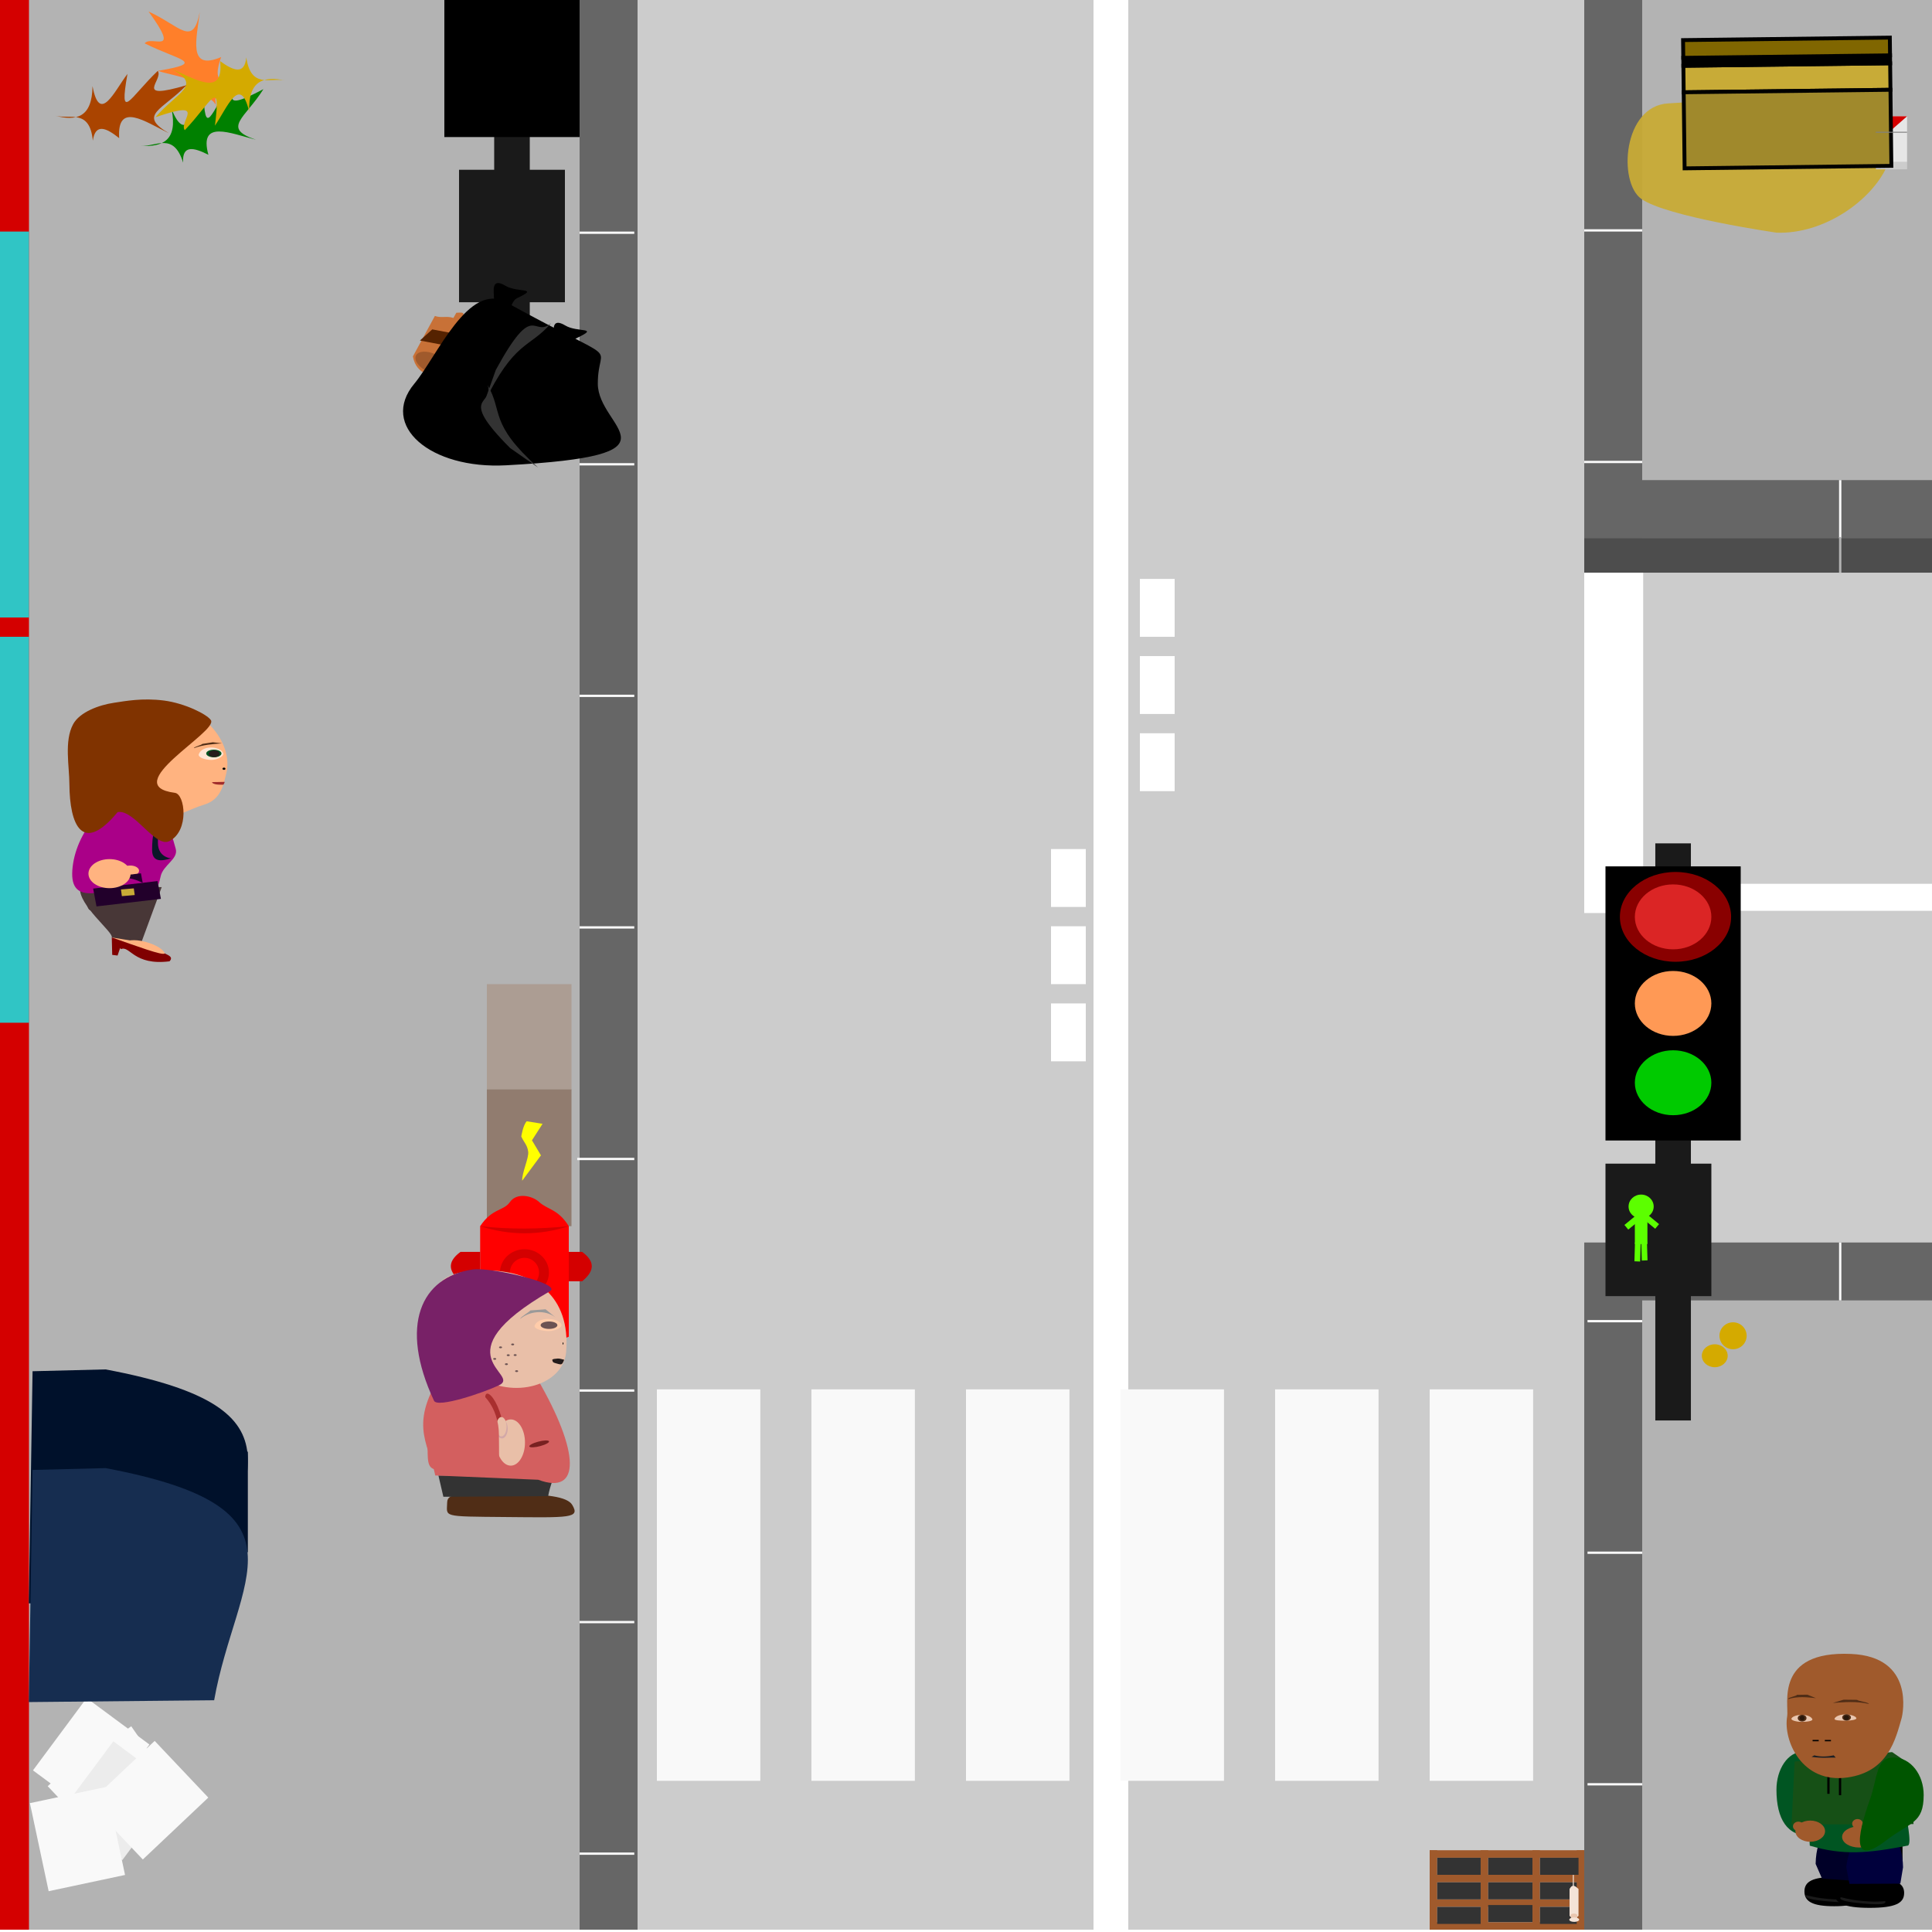 <?xml version="1.0" encoding="UTF-8" standalone="no"?>
<!-- Created with Inkscape (http://www.inkscape.org/) -->

<svg
   width="500"
   height="500"
   viewBox="0 0 132.292 132.292"
   version="1.1"
   id="svg5"
   inkscape:version="1.2 (dc2aedaf03, 2022-05-15)"
   sodipodi:docname="level6_ouest.svg"
   inkscape:export-filename="..\Level\level_6O_feu.png"
   inkscape:export-xdpi="96"
   inkscape:export-ydpi="96"
   xmlns:inkscape="http://www.inkscape.org/namespaces/inkscape"
   xmlns:sodipodi="http://sodipodi.sourceforge.net/DTD/sodipodi-0.dtd"
   xmlns:xlink="http://www.w3.org/1999/xlink"
   xmlns="http://www.w3.org/2000/svg"
   xmlns:svg="http://www.w3.org/2000/svg">
  <sodipodi:namedview
     id="namedview7"
     pagecolor="#ffffff"
     bordercolor="#666666"
     borderopacity="1.0"
     inkscape:showpageshadow="2"
     inkscape:pageopacity="0.0"
     inkscape:pagecheckerboard="0"
     inkscape:deskcolor="#d1d1d1"
     inkscape:document-units="mm"
     showgrid="false"
     inkscape:zoom="1.4142136"
     inkscape:cx="290.26733"
     inkscape:cy="209.65716"
     inkscape:window-width="1920"
     inkscape:window-height="1001"
     inkscape:window-x="-9"
     inkscape:window-y="-9"
     inkscape:window-maximized="1"
     inkscape:current-layer="layer1" />
  <defs
     id="defs2">
    <linearGradient
       inkscape:collect="always"
       id="linearGradient5687">
      <stop
         style="stop-color:#bf0000;stop-opacity:1;"
         offset="0"
         id="stop5683" />
      <stop
         style="stop-color:#ff0000;stop-opacity:0.225;"
         offset="1"
         id="stop5685" />
    </linearGradient>
    <linearGradient
       inkscape:collect="always"
       xlink:href="#linearGradient5687"
       id="linearGradient5689-4"
       x1="158.485"
       y1="89.628"
       x2="158.485"
       y2="89.628"
       gradientUnits="userSpaceOnUse" />
    <linearGradient
       inkscape:collect="always"
       xlink:href="#linearGradient30465"
       id="linearGradient5487"
       gradientUnits="userSpaceOnUse"
       gradientTransform="matrix(1,0.012,-0.012,1,-1.9928698e-5,4.3876347e-7)"
       x1="192.722"
       y1="-11.767"
       x2="207.169"
       y2="-11.767" />
    <linearGradient
       id="linearGradient30465"
       inkscape:swatch="solid">
      <stop
         style="stop-color:#000000;stop-opacity:1;"
         offset="0"
         id="stop30463" />
    </linearGradient>
    <linearGradient
       inkscape:collect="always"
       xlink:href="#linearGradient30465"
       id="linearGradient5489"
       gradientUnits="userSpaceOnUse"
       gradientTransform="matrix(1,0.012,-0.012,1,-1.9928698e-5,4.3876347e-7)"
       x1="192.722"
       y1="-13.605"
       x2="207.169"
       y2="-13.605" />
    <linearGradient
       inkscape:collect="always"
       xlink:href="#linearGradient30465"
       id="linearGradient5491"
       gradientUnits="userSpaceOnUse"
       gradientTransform="matrix(1,0.012,-0.012,1,-3.0028371e-5,-8.2510007e-7)"
       x1="192.722"
       y1="-13.605"
       x2="207.169"
       y2="-13.605" />
    <linearGradient
       inkscape:collect="always"
       xlink:href="#linearGradient30465"
       id="linearGradient5493"
       gradientUnits="userSpaceOnUse"
       gradientTransform="matrix(1,0.012,-0.012,1,-1.9928698e-5,4.3876347e-7)"
       x1="192.722"
       y1="-8.209"
       x2="207.169"
       y2="-8.209" />
    <linearGradient
       inkscape:collect="always"
       xlink:href="#linearGradient5194"
       id="linearGradient27326"
       gradientUnits="userSpaceOnUse"
       gradientTransform="matrix(0.169,0.103,-0.049,1.022,122.147,39.11)"
       x1="51.573"
       y1="126.188"
       x2="51.573"
       y2="126.188" />
    <linearGradient
       inkscape:collect="always"
       id="linearGradient5194">
      <stop
         style="stop-color:#800000;stop-opacity:1;"
         offset="0"
         id="stop5190" />
      <stop
         style="stop-color:#800000;stop-opacity:0;"
         offset="1"
         id="stop5192" />
    </linearGradient>
  </defs>
  <g
     inkscape:label="Calque 1"
     inkscape:groupmode="layer"
     id="layer1">
    <rect
       style="fill:#cccccc;stroke-width:0.265"
       id="rect3647"
       width="132.292"
       height="132.133"
       x="0"
       y="-0"
       inkscape:export-filename="..\Gus veut boire un coup\Level\level_6O.png"
       inkscape:export-xdpi="95.999992"
       inkscape:export-ydpi="95.999992" />
    <rect
       style="fill:#a05a2c;fill-opacity:1;stroke-width:0.265"
       id="rect14482"
       width="10.808"
       height="0.514"
       x="97.896"
       y="126.694" />
    <rect
       style="fill:#a05a2c;fill-opacity:1;stroke-width:0.265"
       id="rect14482-6"
       width="10.808"
       height="0.514"
       x="97.896"
       y="128.376" />
    <rect
       style="fill:#a05a2c;fill-opacity:1;stroke-width:0.265"
       id="rect14482-6-2"
       width="10.808"
       height="0.514"
       x="97.896"
       y="130.057" />
    <rect
       style="fill:#a05a2c;fill-opacity:1;stroke-width:0.265"
       id="rect14482-6-3"
       width="10.808"
       height="0.514"
       x="97.896"
       y="131.619" />
    <rect
       style="fill:#a05a2c;fill-opacity:1;stroke-width:0.265"
       id="rect14482-0"
       width="5.439"
       height="0.514"
       x="126.694"
       y="-98.41"
       transform="rotate(90)" />
    <rect
       style="fill:#a05a2c;fill-opacity:1;stroke-width:0.265"
       id="rect14482-0-6"
       width="5.439"
       height="0.514"
       x="126.694"
       y="-101.902"
       transform="rotate(90)" />
    <rect
       style="fill:#a05a2c;fill-opacity:1;stroke-width:0.265"
       id="rect14482-0-1"
       width="5.439"
       height="0.514"
       x="126.694"
       y="-105.448"
       transform="rotate(90)" />
    <rect
       style="fill:#333333;fill-opacity:1;stroke-width:0.265"
       id="rect14724-3-1-3-59-6"
       width="2.64"
       height="1.168"
       x="105.448"
       y="128.89" />
    <rect
       style="fill:#333333;fill-opacity:1;stroke-width:0.265"
       id="rect14724-3-1-3-59-3"
       width="2.64"
       height="1.168"
       x="105.448"
       y="130.571" />
    <rect
       style="fill:#a05a2c;fill-opacity:1;stroke-width:0.265"
       id="rect14482-0-2"
       width="5.439"
       height="0.514"
       x="126.694"
       y="-108.479"
       transform="rotate(90)" />
    <path
       id="rect2992"
       style="fill:#f4e3d7;stroke-width:0.265"
       d="m 107.474,129.346 c 0.204,-0.386 0.409,-0.182 0.613,0 v 1.841 c -0.265,0.254 -0.45,0.171 -0.613,0 z"
       sodipodi:nodetypes="ccccc" />
    <ellipse
       style="fill:#e9c6af;stroke-width:0.265"
       id="path3267"
       cx="107.776"
       cy="131.156"
       rx="0.225"
       ry="0.126" />
    <rect
       style="fill:#f4e3d7;stroke-width:0.265"
       id="rect3313"
       width="0.067"
       height="0.872"
       x="107.699"
       y="128.382" />
    <rect
       style="fill:#e9c6af;stroke-width:0.265"
       id="rect3463"
       width="0.431"
       height="0.336"
       x="107.57"
       y="131.107" />
    <ellipse
       style="fill:#f4e3d7;stroke-width:0.265"
       id="path3359"
       cx="107.793"
       cy="131.448"
       rx="0.338"
       ry="0.152" />
    <rect
       style="fill:#666666;stroke-width:0.265"
       id="rect3647-5"
       width="43.656"
       height="132.133"
       x="0"
       y="-0" />
    <rect
       style="fill:#b3b3b3;stroke-width:0.265"
       id="rect3647-5-3"
       width="39.687"
       height="132.133"
       x="0"
       y="-0" />
    <path
       id="rect1628"
       style="fill:#c87137;stroke-width:0.265"
       d="m 29.779,21.634 c 0.768,0.284 1.303,-0.479 2.405,1.304 l -1.506,2.771 c -0.924,0.173 -2.175,0.015 -2.405,-1.304 z"
       sodipodi:nodetypes="ccccc" />
    <rect
       style="fill:#f9f9f9;stroke-width:0.265"
       id="rect3903"
       width="3.744"
       height="0.159"
       x="39.687"
       y="15.856" />
    <rect
       style="fill:#f9f9f9;stroke-width:0.265"
       id="rect3903-3"
       width="3.744"
       height="0.159"
       x="39.687"
       y="31.712" />
    <rect
       style="fill:#f9f9f9;stroke-width:0.265"
       id="rect3903-3-9"
       width="3.744"
       height="0.159"
       x="39.687"
       y="47.568" />
    <rect
       style="fill:#f9f9f9;stroke-width:0.265"
       id="rect3903-3-9-0"
       width="3.744"
       height="0.159"
       x="39.687"
       y="63.424" />
    <rect
       style="fill:#f9f9f9;stroke-width:0.265"
       id="rect3903-3-9-0-5"
       width="3.905"
       height="0.159"
       x="39.526"
       y="79.28" />
    <rect
       style="fill:#f9f9f9;stroke-width:0.265"
       id="rect3903-3-9-0-5-4"
       width="3.744"
       height="0.159"
       x="39.687"
       y="95.136" />
    <rect
       style="fill:#f9f9f9;stroke-width:0.265"
       id="rect3903-3-9-0-5-4-1"
       width="3.744"
       height="0.159"
       x="39.687"
       y="110.992" />
    <rect
       style="fill:#f9f9f9;stroke-width:0.265"
       id="rect3903-3-9-0-5-4-1-5"
       width="3.744"
       height="0.159"
       x="39.687"
       y="126.848" />
    <rect
       style="fill:#666666;stroke-width:0.265"
       id="rect3647-5-1"
       width="3.969"
       height="46.874"
       x="-112.448"
       y="-132.133"
       transform="scale(-1)" />
    <rect
       style="fill:#b3b3b3;stroke-width:0.265"
       id="rect3647-5-3-9"
       width="19.844"
       height="46.874"
       x="-132.292"
       y="-132.133"
       transform="scale(-1)" />
    <rect
       style="fill:#f9f9f9;stroke-width:0.265"
       id="rect3903-3-9-0-5-4-5"
       width="3.744"
       height="0.159"
       x="-112.448"
       y="-122.257"
       transform="scale(-1)" />
    <rect
       style="fill:#f9f9f9;stroke-width:0.265"
       id="rect3903-3-9-0-5-4-1-6"
       width="3.744"
       height="0.159"
       x="-112.448"
       y="-106.401"
       transform="scale(-1)" />
    <rect
       style="fill:#f9f9f9;stroke-width:0.265"
       id="rect3903-3-9-0-5-4-1-5-6"
       width="3.744"
       height="0.159"
       x="-112.448"
       y="-90.545"
       transform="scale(-1)" />
    <rect
       style="fill:#666666;stroke-width:0.265"
       id="rect3647-5-5"
       width="3.969"
       height="36.839"
       x="-112.448"
       y="-0"
       transform="scale(-1,1)" />
    <rect
       style="fill:#b3b3b3;stroke-width:0.265"
       id="rect3647-5-3-1"
       width="19.844"
       height="36.839"
       x="-132.292"
       y="-0"
       transform="scale(-1,1)" />
    <path
       id="path29319-9"
       style="fill:#c8ab37;fill-opacity:0.954;stroke-width:0.265"
       d="m 112.383,13.614 c -1.597,-1.144 -1.253,-6.359 1.846,-6.534 5.576,-0.315 6.886,-0.66 9.188,-0.629 11.339,0.152 4.751,9.715 -1.766,9.481 0,0 -7.551,-1.087 -9.269,-2.318 z"
       sodipodi:nodetypes="sssss" />
    <rect
       style="fill:#c8ab37;fill-opacity:1;stroke:url(#linearGradient5487);stroke-width:0.265"
       id="rect30213-2"
       width="14.158"
       height="1.814"
       x="115.197"
       y="5.887"
       transform="matrix(1,-0.012,0.012,1,0,0)" />
    <rect
       style="fill:#000000;fill-opacity:1;stroke:url(#linearGradient5489);stroke-width:0.265"
       id="rect30213-9-6"
       width="14.158"
       height="0.544"
       x="115.197"
       y="5.342"
       transform="matrix(1,-0.012,0.012,1,0,0)" />
    <rect
       style="fill:#806600;fill-opacity:1;stroke:url(#linearGradient5491);stroke-width:0.265"
       id="rect30213-9-3-7"
       width="14.158"
       height="1.214"
       x="115.197"
       y="4.128"
       transform="matrix(1,-0.012,0.012,1,0,0)" />
    <rect
       style="fill:#e6e6e6;stroke-width:0.265"
       id="rect4401"
       width="2.139"
       height="3.134"
       x="128.446"
       y="7.963" />
    <rect
       style="fill:#cccccc;stroke-width:0.265"
       id="rect4401-5"
       width="2.139"
       height="0.496"
       x="128.446"
       y="11.096" />
    <path
       id="rect4756"
       style="fill:#d40000;stroke-width:0.265"
       d="m 128.446,7.963 h 2.139 l -1.312,1.149 -0.827,1.985 z"
       sodipodi:nodetypes="ccccc" />
    <rect
       style="fill:#a0892c;fill-opacity:1;stroke:url(#linearGradient5493);stroke-width:0.265"
       id="rect30213-1-8"
       width="14.158"
       height="5.209"
       x="115.197"
       y="7.701"
       transform="matrix(1,-0.012,0.012,1,0,0)" />
    <rect
       style="fill:#666666;stroke-width:0.265"
       id="rect3647-5-5-1"
       width="3.964"
       height="23.812"
       x="-36.839"
       y="-132.292"
       transform="matrix(0,-1,-1,0,0,0)" />
    <rect
       style="fill:#4d4d4d;stroke-width:0.265"
       id="rect3647-5-5-1-6"
       width="2.375"
       height="23.812"
       x="-39.213"
       y="-132.292"
       transform="matrix(0,-1,-1,0,0,0)" />
    <rect
       style="fill:#f9f9f9;stroke-width:0.265"
       id="rect3903-3-9-0-5-4-6"
       width="3.969"
       height="0.159"
       x="-112.751"
       y="-0.159"
       transform="scale(-1,1)" />
    <rect
       style="fill:#f9f9f9;stroke-width:0.265"
       id="rect3903-3-9-0-5-4-1-4"
       width="3.969"
       height="0.159"
       x="-112.448"
       y="15.697"
       transform="scale(-1,1)" />
    <rect
       style="fill:#f9f9f9;stroke-width:0.265"
       id="rect3903-3-9-0-5-4-1-4-0"
       width="3.964"
       height="0.159"
       x="-36.839"
       y="-126.086"
       transform="matrix(0,-1,-1,0,0,0)" />
    <rect
       style="fill:#b3b3b3;stroke-width:0.265"
       id="rect3903-3-9-0-5-4-1-4-0-4"
       width="2.438"
       height="0.159"
       x="-39.213"
       y="-126.086"
       transform="matrix(0,-1,-1,0,0,0)" />
    <rect
       style="fill:#f9f9f9;stroke-width:0.265"
       id="rect3903-3-9-0-5-4-1-5-5"
       width="3.969"
       height="0.159"
       x="-112.448"
       y="31.553"
       transform="scale(-1,1)" />
    <rect
       style="fill:#666666;stroke-width:0.265"
       id="rect3647-5-5-1-5"
       width="3.964"
       height="23.812"
       x="-89.043"
       y="-132.292"
       transform="matrix(0,-1,-1,0,0,0)" />
    <rect
       style="fill:#f9f9f9;stroke-width:0.265"
       id="rect3903-3-9-0-5-4-1-4-0-1"
       width="3.964"
       height="0.159"
       x="-89.043"
       y="-126.086"
       transform="matrix(0,-1,-1,0,0,0)" />
    <rect
       style="fill:#ffffff;stroke-width:0.265"
       id="rect4445"
       width="2.381"
       height="132.133"
       x="74.877"
       y="-0" />
    <rect
       style="fill:#ffffff;stroke-width:0.265"
       id="rect4499"
       width="23.812"
       height="1.85"
       x="108.479"
       y="60.517" />
    <rect
       style="fill:#ffffff;stroke-width:0.265"
       id="rect4499-9"
       width="4.036"
       height="23.305"
       x="108.479"
       y="39.213" />
    <rect
       style="fill:#ffffff;stroke-width:0.265"
       id="rect5285"
       width="2.381"
       height="3.964"
       x="78.052"
       y="39.64" />
    <rect
       style="fill:#ffffff;stroke-width:0.265"
       id="rect5285-7"
       width="2.381"
       height="3.964"
       x="78.052"
       y="44.925" />
    <rect
       style="fill:#ffffff;stroke-width:0.265"
       id="rect5285-7-1"
       width="2.381"
       height="3.964"
       x="78.052"
       y="50.21" />
    <rect
       style="fill:#ffffff;stroke-width:0.265"
       id="rect5285-77"
       width="2.381"
       height="3.964"
       x="71.967"
       y="58.138" />
    <rect
       style="fill:#ffffff;stroke-width:0.265"
       id="rect5285-7-0"
       width="2.381"
       height="3.964"
       x="71.967"
       y="63.424" />
    <rect
       style="fill:#ffffff;stroke-width:0.265"
       id="rect5285-7-1-8"
       width="2.381"
       height="3.964"
       x="71.967"
       y="68.709" />
    <rect
       style="fill:#1a1a1a;stroke-width:0.265"
       id="rect5405"
       width="2.437"
       height="28.556"
       x="33.839"
       y="-0" />
    <rect
       style="fill:#000000;stroke-width:0.265"
       id="rect5407"
       width="9.26"
       height="9.385"
       x="30.427"
       y="-0" />
    <rect
       style="fill:#1a1a1a;stroke-width:0.265"
       id="rect5743"
       width="7.25"
       height="9.071"
       x="31.432"
       y="11.625" />
    <rect
       style="fill:#1a1a1a;stroke-width:0.265"
       id="rect5405-0"
       width="2.437"
       height="39.516"
       x="113.346"
       y="57.749" />
    <rect
       style="fill:#000000;stroke-width:0.265"
       id="rect5407-0"
       width="9.26"
       height="18.77"
       x="109.934"
       y="59.324" />
    <ellipse
       style="fill:#d35f5f;stroke-width:0.265"
       id="path5461-9"
       cx="114.564"
       cy="62.782"
       rx="2.62"
       ry="2.223" />
    <ellipse
       style="fill:#ff9955;stroke-width:0.265"
       id="path5461-0-1"
       cx="114.564"
       cy="68.709"
       rx="2.62"
       ry="2.223" />
    <ellipse
       style="fill:#00ca00;stroke-width:0.265;fill-opacity:1"
       id="path5461-3-7"
       cx="114.564"
       cy="74.14"
       rx="2.62"
       ry="2.223" />
    <ellipse
       style="fill:url(#linearGradient5689-4);fill-opacity:1;stroke-width:0.265"
       id="path5461-3-0-5"
       cx="114.728"
       cy="62.782"
       rx="3.808"
       ry="3.075" />
    <rect
       style="fill:#1a1a1a;stroke-width:0.265"
       id="rect5743-5"
       width="7.25"
       height="9.071"
       x="109.934"
       y="79.68" />
    <ellipse
       style="fill:#5cff00;fill-opacity:1;stroke-width:0.265"
       id="path5849-0"
       cx="112.375"
       cy="82.616"
       rx="0.86"
       ry="0.818" />
    <rect
       style="fill:#5cff00;fill-opacity:1;stroke-width:0.265"
       id="rect5903-8"
       width="0.86"
       height="2.048"
       x="111.945"
       y="83.138" />
    <rect
       style="fill:#5cff00;fill-opacity:1;stroke-width:0.265"
       id="rect5905-1"
       width="1.146"
       height="0.412"
       x="32.319"
       y="135.45"
       transform="matrix(0.772,-0.636,0.637,0.771,0,0)"
       inkscape:transform-center-x="0.14017888"
       inkscape:transform-center-y="-1.5183818" />
    <rect
       style="fill:#5cff00;fill-opacity:1;stroke-width:0.265"
       id="rect5905-2-0"
       width="1.295"
       height="0.391"
       x="-81.443"
       y="114.474"
       transform="matrix(0.03,-1,0.999,0.043,0,0)"
       inkscape:transform-center-y="-0.035087566"
       inkscape:transform-center-x="0.03319709" />
    <rect
       style="fill:#5cff00;fill-opacity:1;stroke-width:0.265"
       id="rect5905-2-1-0"
       width="1.295"
       height="0.391"
       x="-91.038"
       y="-110.191"
       transform="matrix(-0.03,-1,-0.999,0.043,0,0)"
       inkscape:transform-center-y="-0.035094141"
       inkscape:transform-center-x="-0.033208968" />
    <rect
       style="fill:#5cff00;fill-opacity:1;stroke-width:0.265"
       id="rect5905-0-4"
       width="1.146"
       height="0.412"
       x="-140.931"
       y="-7.538"
       transform="matrix(-0.772,-0.636,-0.637,0.771,0,0)"
       inkscape:transform-center-x="-0.14032654"
       inkscape:transform-center-y="-1.5182653" />
    <rect
       style="fill:#f9f9f9;stroke-width:0.265"
       id="rect6226"
       width="7.083"
       height="26.804"
       x="44.979"
       y="95.136" />
    <rect
       style="fill:#f9f9f9;stroke-width:0.265"
       id="rect6226-4"
       width="7.083"
       height="26.804"
       x="55.562"
       y="95.136" />
    <rect
       style="fill:#f9f9f9;stroke-width:0.265"
       id="rect6226-4-4"
       width="7.083"
       height="26.804"
       x="66.146"
       y="95.136" />
    <rect
       style="fill:#f9f9f9;stroke-width:0.265"
       id="rect6226-4-4-3"
       width="7.083"
       height="26.804"
       x="76.729"
       y="95.136" />
    <rect
       style="fill:#f9f9f9;stroke-width:0.265"
       id="rect6226-4-4-3-0"
       width="7.083"
       height="26.804"
       x="87.312"
       y="95.136" />
    <rect
       style="fill:#f9f9f9;stroke-width:0.265"
       id="rect6226-4-4-3-0-5"
       width="7.083"
       height="26.804"
       x="97.896"
       y="95.136" />
    <rect
       style="fill:#d40000;stroke-width:0.265"
       id="rect9443"
       width="1.984"
       height="132.133"
       x="0"
       y="-0" />
    <rect
       style="fill:#00ffff;fill-opacity:0.772;stroke-width:0.265"
       id="rect9443-2"
       width="1.984"
       height="26.427"
       x="0"
       y="15.856" />
    <rect
       style="fill:#00ffff;fill-opacity:0.772;stroke-width:0.265"
       id="rect9443-2-8"
       width="1.984"
       height="26.427"
       x="0"
       y="43.604" />
    <path
       id="rect1820"
       style="fill:#c87137;stroke-width:0.265"
       d="m 31.249,21.415 c 0.241,0.006 0.615,-0.101 0.446,0.255 l -0.593,1.034 -0.446,-0.255 z"
       sodipodi:nodetypes="ccccc" />
    <path
       id="path7625"
       style="stroke-width:0.265"
       d="m 35.412,20.414 c -0.421,0.199 -0.355,0.842 -0.794,0.842 -0.438,0 -0.788,-0.377 -0.794,-0.842 -0.006,-0.472 -0.208,-1.446 0.794,-0.842 0.804,0.485 2.377,0.092 0.794,0.842 z"
       sodipodi:nodetypes="sssss" />
    <path
       id="path7625-1"
       style="stroke-width:0.265"
       d="m 39.514,23.136 c -0.421,0.199 -0.355,0.842 -0.794,0.842 -0.438,0 -0.788,-0.377 -0.794,-0.842 -0.006,-0.472 -0.208,-1.446 0.794,-0.842 0.804,0.485 2.377,0.092 0.794,0.842 z"
       sodipodi:nodetypes="sssss" />
    <ellipse
       style="fill:#a05a2c;stroke-width:0.265"
       id="path2211"
       cx="37.374"
       cy="9.706"
       rx="1.202"
       ry="0.652"
       transform="matrix(0.903,0.431,-0.431,0.902,0,0)" />
    <rect
       style="fill:#552200;stroke-width:0.296"
       id="rect2337"
       width="2.259"
       height="1.139"
       x="45.897"
       y="20.853"
       transform="matrix(0.982,0.187,-0.742,0.67,0,0)" />
    <path
       id="path7220"
       style="stroke-width:0.265"
       d="m 40.935,26.278 c 0.006,3.084 6.303,4.908 -6.284,5.583 -5.191,0.278 -8.67,-2.711 -6.284,-5.583 1.566,-1.885 3.708,-7.002 6.284,-5.583 8.314,4.579 6.278,2.499 6.284,5.583 z"
       sodipodi:nodetypes="sssss" />
    <path
       id="rect7878"
       style="fill:#333333;stroke-width:0.265"
       d="m 33.131,27.627 0.818,-2.294 c 2.664,-4.892 2.527,-2.137 3.79,-3.205 -1.516,1.745 -2.504,1.156 -4.609,5.499 z"
       sodipodi:nodetypes="ccccc" />
    <path
       id="rect7878-2"
       style="fill:#333333;stroke-width:0.265"
       d="m 36.848,32.019 -1.915,-1.337 c -3.69,-3.699 -1.029,-2.875 -1.543,-4.312 1.074,1.842 0.07,2.606 3.458,5.649 z"
       sodipodi:nodetypes="ccccc" />
    <rect
       style="fill:#f9f9f9;fill-opacity:0.998;stroke-width:0.265"
       id="rect50900"
       width="5.346"
       height="6.169"
       x="91.184"
       y="75.504"
       transform="matrix(0.687,0.726,-0.727,0.687,0,0)" />
    <rect
       style="fill:#f9f9f9;fill-opacity:0.998;stroke-width:0.265"
       id="rect50900-0"
       width="5.345"
       height="6.17"
       x="102.362"
       y="60.048"
       transform="matrix(0.57,0.821,-0.822,0.569,0,0)" />
    <rect
       style="fill:#f9f9f9;fill-opacity:0.998;stroke-width:0.265"
       id="rect50900-5"
       width="5.347"
       height="6.167"
       x="74.045"
       y="89.932"
       transform="matrix(0.804,0.595,-0.596,0.803,0,0)" />
    <rect
       style="fill:#ececec;fill-opacity:0.998;stroke-width:0.265"
       id="rect50900-8"
       width="5.347"
       height="6.167"
       x="77.375"
       y="91.073"
       transform="matrix(0.803,0.597,-0.597,0.802,0,0)" />
    <rect
       style="fill:#f9f9f9;fill-opacity:0.998;stroke-width:0.265"
       id="rect50900-1"
       width="5.349"
       height="6.165"
       x="-23.684"
       y="121.209"
       transform="matrix(0.978,-0.208,0.208,0.978,0,0)" />
    <rect
       style="fill:#f9f9f9;fill-opacity:0.998;stroke-width:0.265"
       id="rect50900-10"
       width="5.346"
       height="6.169"
       x="93.961"
       y="74.223"
       transform="matrix(0.687,0.726,-0.727,0.687,0,0)" />
    <ellipse
       style="fill:#d4aa00;fill-opacity:0.998;stroke-width:0.146"
       id="path38589-0"
       cx="118.669"
       cy="91.466"
       rx="0.931"
       ry="0.922" />
    <ellipse
       style="fill:#d4aa00;fill-opacity:0.998;stroke-width:0.131"
       id="path38589-1"
       cx="117.417"
       cy="92.834"
       rx="0.885"
       ry="0.785" />
    <rect
       style="fill:#808080;stroke-width:0.265"
       id="rect4598"
       width="2.143"
       height="0.063"
       x="128.442"
       y="9.024" />
    <rect
       style="fill:#333333;fill-opacity:1;stroke-width:0.265"
       id="rect14724"
       width="2.977"
       height="1.168"
       x="98.41"
       y="127.208" />
    <rect
       style="fill:#333333;fill-opacity:1;stroke-width:0.265"
       id="rect14724-3"
       width="2.977"
       height="1.168"
       x="98.41"
       y="128.89" />
    <rect
       style="fill:#333333;fill-opacity:1;stroke-width:0.265"
       id="rect14724-3-1"
       width="2.977"
       height="1.168"
       x="98.41"
       y="130.571" />
    <rect
       style="fill:#333333;fill-opacity:1;stroke-width:0.265"
       id="rect14724-3-1-3"
       width="3.031"
       height="1.168"
       x="101.902"
       y="127.208" />
    <rect
       style="fill:#333333;fill-opacity:1;stroke-width:0.265"
       id="rect14724-3-1-3-0"
       width="3.031"
       height="1.168"
       x="101.902"
       y="128.89" />
    <rect
       style="fill:#333333;fill-opacity:1;stroke-width:0.265"
       id="rect14724-3-1-3-5"
       width="3.031"
       height="1.168"
       x="101.902"
       y="130.446" />
    <rect
       style="fill:#333333;fill-opacity:1;stroke-width:0.265"
       id="rect14724-3-1-3-59"
       width="2.64"
       height="1.168"
       x="105.448"
       y="127.208" />
    <path
       id="rect7895"
       style="fill:#ff7f2a;stroke-width:0.265"
       d="M 10.173,0.79 C 12.326,1.759 13.21,3.281 13.678,0.823 13.482,2.602 12.809,4.905 15.141,3.908 14.769,4.977 14.709,5.787 15.91,5.547 13.904,6.481 15.084,7.538 15.167,8.553 15.037,7.074 14.451,6.113 12.394,6.822 14.733,5.465 12.196,5.299 10.804,4.853 14.218,4.273 12.265,4.152 9.908,2.97 10.354,2.371 12.443,3.916 10.173,0.79 Z"
       sodipodi:nodetypes="ccccccccc" />
    <path
       id="rect7895-9"
       style="fill:#008000;stroke-width:0.265"
       d="M 18.037,6.105 C 16.783,8.104 15.154,8.772 17.528,9.569 15.79,9.134 13.597,8.155 14.27,10.598 13.259,10.084 12.464,9.915 12.54,11.137 11.885,9.025 10.677,10.049 9.659,9.992 c 1.484,0.073 2.517,-0.377 2.093,-2.508 1.029,2.499 1.538,0.01 2.17,-1.307 0.111,3.458 0.496,1.541 1.989,-0.631 0.534,0.522 -1.282,2.38 2.127,0.558 z"
       sodipodi:nodetypes="ccccccccc" />
    <path
       id="rect7895-0"
       style="fill:#d4aa00;stroke-width:0.265"
       d="m 10.641,8.028 c 1.554,-1.776 3.268,-2.179 1.05,-3.341 1.648,0.704 3.659,2.016 3.38,-0.502 0.917,0.667 1.675,0.959 1.794,-0.259 0.312,2.189 1.668,1.368 2.664,1.584 C 18.074,5.204 16.984,5.485 17.065,7.657 16.445,5.027 15.548,7.404 14.716,8.605 15.153,5.173 14.47,7.005 12.652,8.914 12.208,8.314 14.295,6.766 10.641,8.028 Z"
       sodipodi:nodetypes="ccccccccc" />
    <path
       id="rect7895-5"
       style="fill:#aa4400;stroke-width:0.265"
       d="M 12.77,5.835 C 11.132,7.534 9.401,7.854 11.56,9.121 9.949,8.338 8.003,6.931 8.16,9.46 7.277,8.75 6.533,8.422 6.356,9.632 6.149,7.431 4.756,8.186 3.772,7.922 5.209,8.298 6.312,8.069 6.335,5.896 6.829,8.553 7.839,6.222 8.728,5.062 8.126,8.469 8.897,6.672 10.804,4.853 c 0.415,0.621 -1.744,2.067 1.967,0.982 z"
       sodipodi:nodetypes="ccccccccc" />
    <path
       id="rect6116-4"
       style="fill:#00112b;stroke-width:0.265"
       d="M 7.229,93.769 2.23,93.894 1.973,109.789 14.664,109.664 c 1.5,-8.47 7.079,-13.161 -7.435,-15.895 z"
       sodipodi:nodetypes="ccccc" />
    <rect
       style="fill:#00112b;fill-opacity:1;fill-rule:nonzero;stroke-width:0.265"
       id="rect6608"
       width="14.742"
       height="6.883"
       x="-16.971"
       y="99.401"
       transform="scale(-1,1)" />
    <path
       id="rect6116"
       style="fill:#162d50;stroke-width:0.265"
       d="m 7.229,100.528 -5,0.125 -0.256,15.895 12.691,-0.125 c 1.5,-8.47 7.079,-13.161 -7.435,-15.895 z"
       sodipodi:nodetypes="ccccc" />
    <rect
       style="fill:#ac9d93;fill-opacity:1;stroke-width:0.265"
       id="rect17621"
       width="5.796"
       height="7.249"
       x="33.337"
       y="67.388" />
    <rect
       style="fill:#917c6f;fill-opacity:1;stroke-width:0.265"
       id="rect17621-4"
       width="5.796"
       height="9.363"
       x="33.337"
       y="74.598" />
    <path
       id="path17755"
       style="fill:#ffff00;stroke-width:0.265"
       d="m 36.066,76.778 1.085,0.174 -0.725,1.131 0.615,1.029 -1.284,1.735 c -0.029,-0.529 0.466,-1.559 0.412,-1.98 -0.062,-0.476 -0.283,-0.623 -0.475,-1.047 0,0 0.114,-0.766 0.372,-1.042 z"
       sodipodi:nodetypes="cccccssc" />
    <path
       id="rect18161-3"
       style="fill:#d40000;stroke-width:0.265"
       d="m 39.86,85.72 h -1.345 v 2.016 h 1.345 c 0.764,-0.627 0.994,-1.286 0,-2.016 z"
       sodipodi:nodetypes="ccccc" />
    <path
       id="rect18079"
       style="fill:#ff0000;stroke-width:0.265"
       d="m 32.878,83.961 c 0.828,-1.245 1.6,-1.022 2.038,-1.651 0.474,-0.68 1.541,-0.428 1.994,-0.009 0.585,0.54 1.293,0.472 2.038,1.661 v 7.569 c -2.204,0.912 -4.243,0.988 -6.07,0 z"
       sodipodi:nodetypes="csscccc" />
    <ellipse
       style="fill:#d40000;fill-opacity:1;stroke-width:0.265"
       id="path18082"
       cx="35.913"
       cy="87.136"
       rx="1.676"
       ry="1.596" />
    <ellipse
       style="fill:#ff0000;fill-opacity:1;stroke-width:0.265"
       id="path18082-3"
       cx="35.913"
       cy="87.136"
       rx="0.997"
       ry="1.007" />
    <path
       id="rect18158"
       style="fill:#d40000;stroke-width:0.265"
       d="m 32.878,83.961 c 2.035,0.651 4.059,0.65 6.07,0 v 0 c -2.023,0.204 -4.047,0.23 -6.07,0 z"
       sodipodi:nodetypes="cccc" />
    <path
       id="rect18161"
       style="fill:#d40000;stroke-width:0.265"
       d="m 31.533,85.72 h 1.345 v 2.016 h -1.345 c -0.764,-0.627 -0.994,-1.286 0,-2.016 z"
       sodipodi:nodetypes="ccccc" />
    <path
       id="path11385"
       style="fill:#502d16;stroke-width:0.603"
       d="m 39.184,103.049 c 0.553,0.917 -0.156,0.869 -4.568,0.828 -4.44,-0.041 -4.013,0.003 -3.996,-1.007 0.011,-0.685 1.01,-0.582 3.917,-0.582 2.907,0 4.305,0.191 4.648,0.76 z"
       sodipodi:nodetypes="sssss"
       inkscape:export-filename="C:\Users\basti\OneDrive\Bureau\Gus veut boire un coup\bank\pnj\vieille.png"
       inkscape:export-xdpi="84.372101"
       inkscape:export-ydpi="84.372101" />
    <path
       id="rect10620"
       style="fill:#333333;stroke-width:0.561"
       d="m 30.02,101.031 h 7.955 c 0.024,-0.144 -0.339,0.801 -0.441,1.417 l -7.174,0.043 z"
       sodipodi:nodetypes="ccccc"
       inkscape:export-filename="C:\Users\basti\OneDrive\Bureau\Gus veut boire un coup\bank\pnj\vieille.png"
       inkscape:export-xdpi="84.372101"
       inkscape:export-ydpi="84.372101" />
    <path
       id="rect8523-8"
       style="fill:#d35f5f;stroke-width:0.391"
       d="m 30.726,93.356 c 2.656,-0.841 3.761,1.092 6.092,1.102 2.853,4.925 3,7.969 0.036,6.867 l -7.048,-0.294 c -0.48,-2.338 -2.009,-3.635 0.92,-7.674 z"
       sodipodi:nodetypes="cccccc"
       inkscape:export-filename="C:\Users\basti\OneDrive\Bureau\Gus veut boire un coup\bank\pnj\vieille.png"
       inkscape:export-xdpi="84.372101"
       inkscape:export-ydpi="84.372101" />
    <path
       id="path4257-0-5-7"
       style="fill:url(#linearGradient27326);fill-opacity:1;stroke-width:0.112"
       d="m 34.601,98.007 c 0.147,0.528 0.079,0.036 -0.134,0.263 -0.173,0.184 0.138,0.543 -0.365,-0.345 -1.766,-3.12 -0.416,-3.203 0.229,-0.887 z"
       sodipodi:nodetypes="sssss"
       inkscape:export-filename="C:\Users\basti\OneDrive\Bureau\Gus veut boire un coup\bank\pnj\vieille.png"
       inkscape:export-xdpi="84.372101"
       inkscape:export-ydpi="84.372101" />
    <ellipse
       style="fill:#e9bfa8;fill-opacity:1;stroke-width:0.381"
       id="path9819-5"
       cx="98.776"
       cy="-34.973"
       rx="1.583"
       ry="0.975"
       transform="rotate(90)"
       inkscape:export-filename="C:\Users\basti\OneDrive\Bureau\Gus veut boire un coup\bank\pnj\vieille.png"
       inkscape:export-xdpi="84.372101"
       inkscape:export-ydpi="84.372101" />
    <ellipse
       style="fill:#782121;stroke-width:0.113"
       id="path9819-9"
       cx="197.868"
       cy="168.476"
       rx="0.341"
       ry="0.631"
       transform="matrix(0.981,0.194,-0.933,0.359,0,0)"
       inkscape:export-filename="C:\Users\basti\OneDrive\Bureau\Gus veut boire un coup\bank\pnj\vieille.png"
       inkscape:export-xdpi="84.372101"
       inkscape:export-ydpi="84.372101" />
    <ellipse
       style="fill:#d2a8a8;fill-opacity:1;stroke-width:0.265"
       id="path20193"
       cx="97.828"
       cy="-34.368"
       rx="0.668"
       ry="0.398"
       transform="rotate(90)"
       inkscape:export-filename="C:\Users\basti\OneDrive\Bureau\Gus veut boire un coup\bank\pnj\vieille.png"
       inkscape:export-xdpi="84.372101"
       inkscape:export-ydpi="84.372101" />
    <ellipse
       style="fill:#e9bfa8;fill-opacity:1;stroke-width:0.148"
       id="path9819-9-5-4"
       cx="97.692"
       cy="-34.334"
       rx="0.664"
       ry="0.352"
       transform="rotate(90)"
       inkscape:export-filename="C:\Users\basti\OneDrive\Bureau\Gus veut boire un coup\bank\pnj\vieille.png"
       inkscape:export-xdpi="84.372101"
       inkscape:export-ydpi="84.372101" />
    <path
       id="path31-6"
       style="fill:#e9bfa8;fill-opacity:1;fill-rule:evenodd;stroke-width:0.357"
       d="m 32.698,94.239 c 2.468,1.625 5.881,0.617 6.068,-1.676 0.31,-3.807 -2.14,-5.572 -5.5,-5.572 -3.361,9.9e-5 -4.031,1.103 -3.601,4.138 0.352,3.163 1.548,2.15 3.033,3.11 z"
       sodipodi:nodetypes="csscc"
       inkscape:export-filename="C:\Users\basti\OneDrive\Bureau\Gus veut boire un coup\bank\pnj\vieille.png"
       inkscape:export-xdpi="84.372101"
       inkscape:export-ydpi="84.372101" />
    <ellipse
       style="fill:#6c5353;fill-opacity:1;stroke-width:0.265"
       id="path16042-7"
       cx="33.477"
       cy="91.715"
       rx="0.104"
       ry="0.062"
       inkscape:export-filename="C:\Users\basti\OneDrive\Bureau\Gus veut boire un coup\bank\pnj\vieille.png"
       inkscape:export-xdpi="84.372101"
       inkscape:export-ydpi="84.372101" />
    <ellipse
       style="fill:#6c5353;fill-opacity:1;stroke-width:0.265"
       id="path16042-30"
       cx="33.174"
       cy="92.452"
       rx="0.104"
       ry="0.062"
       inkscape:export-filename="C:\Users\basti\OneDrive\Bureau\Gus veut boire un coup\bank\pnj\vieille.png"
       inkscape:export-xdpi="84.372101"
       inkscape:export-ydpi="84.372101" />
    <ellipse
       style="fill:#6c5353;fill-opacity:1;stroke-width:0.265"
       id="path16042-2"
       cx="35.376"
       cy="93.888"
       rx="0.104"
       ry="0.062"
       inkscape:export-filename="C:\Users\basti\OneDrive\Bureau\Gus veut boire un coup\bank\pnj\vieille.png"
       inkscape:export-xdpi="84.372101"
       inkscape:export-ydpi="84.372101" />
    <ellipse
       style="fill:#6c5353;fill-opacity:1;stroke-width:0.265"
       id="path16042-3"
       cx="34.676"
       cy="93.411"
       rx="0.104"
       ry="0.062"
       inkscape:export-filename="C:\Users\basti\OneDrive\Bureau\Gus veut boire un coup\bank\pnj\vieille.png"
       inkscape:export-xdpi="84.372101"
       inkscape:export-ydpi="84.372101" />
    <ellipse
       style="fill:#6c5353;fill-opacity:1;stroke-width:0.265"
       id="path16042-8"
       cx="33.874"
       cy="93.049"
       rx="0.104"
       ry="0.062"
       inkscape:export-filename="C:\Users\basti\OneDrive\Bureau\Gus veut boire un coup\bank\pnj\vieille.png"
       inkscape:export-xdpi="84.372101"
       inkscape:export-ydpi="84.372101" />
    <ellipse
       style="fill:#6c5353;fill-opacity:1;stroke-width:0.265"
       id="path16042-1"
       cx="34.802"
       cy="92.797"
       rx="0.104"
       ry="0.062"
       inkscape:export-filename="C:\Users\basti\OneDrive\Bureau\Gus veut boire un coup\bank\pnj\vieille.png"
       inkscape:export-xdpi="84.372101"
       inkscape:export-ydpi="84.372101" />
    <ellipse
       style="fill:#6c5353;fill-opacity:1;stroke-width:0.265"
       id="path16042-6"
       cx="35.104"
       cy="92.059"
       rx="0.104"
       ry="0.062"
       inkscape:export-filename="C:\Users\basti\OneDrive\Bureau\Gus veut boire un coup\bank\pnj\vieille.png"
       inkscape:export-xdpi="84.372101"
       inkscape:export-ydpi="84.372101" />
    <ellipse
       style="fill:#6c5353;fill-opacity:1;stroke-width:0.265"
       id="path16042-9"
       cx="35.275"
       cy="92.788"
       rx="0.104"
       ry="0.062"
       inkscape:export-filename="C:\Users\basti\OneDrive\Bureau\Gus veut boire un coup\bank\pnj\vieille.png"
       inkscape:export-xdpi="84.372101"
       inkscape:export-ydpi="84.372101" />
    <path
       id="path6217-4-0"
       style="fill:#d35f5f;stroke-width:0.379"
       d="m 29.305,97.25 c 0,4.034 -0.475,3.351 2.819,3.409 2.339,0.042 2.039,0.229 2.039,-2.398 0,-1.834 -1.142,-3.409 -2.699,-3.409 -1.557,0 -2.159,0.563 -2.159,2.398 z"
       sodipodi:nodetypes="sssss"
       inkscape:export-filename="C:\Users\basti\OneDrive\Bureau\Gus veut boire un coup\bank\pnj\vieille.png"
       inkscape:export-xdpi="84.372101"
       inkscape:export-ydpi="84.372101" />
    <path
       id="rect1430"
       style="fill:#999999;stroke-width:0.148"
       d="m 36.311,89.731 1.046,-0.079 0.684,0.558 c -0.748,-0.57 -1.8,-0.415 -2.416,0.097 0.003,-0.13 0.657,-0.483 0.686,-0.576 z"
       sodipodi:nodetypes="ccccc"
       inkscape:transform-center-x="0.39816734"
       inkscape:transform-center-y="0.045711221"
       inkscape:export-filename="C:\Users\basti\OneDrive\Bureau\Gus veut boire un coup\bank\pnj\vieille.png"
       inkscape:export-xdpi="84.372101"
       inkscape:export-ydpi="84.372101" />
    <path
       id="path2169-5-4-0-0"
       style="fill:#ffccaa;stroke-width:0.456"
       d="m 36.613,90.756 c -0.09,0.216 0.448,0.389 0.944,0.389 0.496,0 0.921,-0.262 0.898,-0.416 -0.028,-0.189 -0.387,-0.409 -0.898,-0.416 -0.496,-0.007 -0.837,0.186 -0.944,0.442 z"
       sodipodi:nodetypes="sssss"
       inkscape:export-filename="C:\Users\basti\OneDrive\Bureau\Gus veut boire un coup\bank\pnj\vieille.png"
       inkscape:export-xdpi="84.372101"
       inkscape:export-ydpi="84.372101" />
    <path
       id="path3219-1"
       style="fill:#241c1c;stroke-width:0.48"
       d="m 38.63,93.107 c -0.019,0.06 -0.069,0.182 -0.121,0.251 -0.051,0.069 -0.102,0.085 -0.279,0.039 -0.412,-0.107 -0.354,-0.115 -0.404,-0.234 -0.019,-0.046 -0.058,-0.114 0.367,-0.138 0.135,-0.011 0.303,0.058 0.436,0.082 z"
       sodipodi:nodetypes="cssscc"
       inkscape:export-filename="C:\Users\basti\OneDrive\Bureau\Gus veut boire un coup\bank\pnj\vieille.png"
       inkscape:export-xdpi="84.372101"
       inkscape:export-ydpi="84.372101" />
    <ellipse
       style="fill:#6c5353;stroke-width:0.286"
       id="path2169"
       ry="0.255"
       rx="0.574"
       cy="90.742"
       cx="37.593"
       inkscape:export-filename="C:\Users\basti\OneDrive\Bureau\Gus veut boire un coup\bank\pnj\vieille.png"
       inkscape:export-xdpi="84.372101"
       inkscape:export-ydpi="84.372101" />
    <ellipse
       style="fill:#000000;fill-opacity:0.998;stroke-width:0.434"
       id="path31470"
       cx="38.555"
       cy="91.994"
       rx="0.029"
       ry="0.075"
       inkscape:export-filename="C:\Users\basti\OneDrive\Bureau\Gus veut boire un coup\bank\pnj\vieille.png"
       inkscape:export-xdpi="84.372101"
       inkscape:export-ydpi="84.372101" />
    <ellipse
       style="fill:#6c5353;fill-opacity:1;stroke-width:0.265"
       id="path16042"
       cx="34.275"
       cy="92.258"
       rx="0.104"
       ry="0.062"
       inkscape:export-filename="C:\Users\basti\OneDrive\Bureau\Gus veut boire un coup\bank\pnj\vieille.png"
       inkscape:export-xdpi="84.372101"
       inkscape:export-ydpi="84.372101" />
    <path
       id="path16461"
       style="fill:#782167;stroke-width:0.265"
       d="m 37.661,88.41 c -7.661,4.433 -1.92,5.69 -3.485,6.442 -1.037,0.498 -4.216,1.581 -4.457,1.064 -2.414,-5.169 -0.893,-8.475 2.657,-8.991 1.233,-0.179 6.158,0.979 5.285,1.484 z"
       sodipodi:nodetypes="sssss"
       inkscape:export-filename="C:\Users\basti\OneDrive\Bureau\Gus veut boire un coup\bank\pnj\vieille.png"
       inkscape:export-xdpi="84.372101"
       inkscape:export-ydpi="84.372101" />
    <path
       id="path3563"
       style="fill:#ffb380;stroke-width:0.265"
       d="m 7.613,63.071 c -0.141,0.739 0.096,1.394 0.709,1.763 0.471,0.284 0.811,-0.195 1.345,-1.026 C 10.202,62.977 9.252,61.538 8.57,61.254 7.49,60.804 7.862,61.767 7.613,63.071 Z"
       sodipodi:nodetypes="sssss"
       inkscape:export-filename="C:\Users\basti\OneDrive\Bureau\Gus veut boire un coup\bank\pnj\hooker\hooker_r1.png"
       inkscape:export-xdpi="8.2899275"
       inkscape:export-ydpi="8.2899275" />
    <path
       id="rect3235"
       style="fill:#483737;stroke-width:0.265"
       d="m 11.072,60.745 -5.591,0.03 c -0.132,1.209 2.309,3.066 2.171,3.416 l 2.031,0.332 z"
       sodipodi:nodetypes="ccccc"
       inkscape:export-filename="C:\Users\basti\OneDrive\Bureau\Gus veut boire un coup\bank\pnj\hooker\hooker_r1.png"
       inkscape:export-xdpi="8.2899275"
       inkscape:export-ydpi="8.2899275" />
    <path
       id="rect5919"
       style="fill:#483737;stroke-width:0.265"
       d="m 7.202,60.97 -1.666,0.09 c 0.677,0.037 0.204,0.778 0.559,1.216 0.17,0.21 1.555,-0.029 2.237,-0.036 l 0.726,-0.063 C 8.367,61.927 7.235,61.659 7.202,60.97 Z"
       sodipodi:nodetypes="ccsccc"
       inkscape:export-filename="C:\Users\basti\OneDrive\Bureau\Gus veut boire un coup\bank\pnj\hooker\hooker_r1.png"
       inkscape:export-xdpi="8.2899275"
       inkscape:export-ydpi="8.2899275" />
    <path
       id="path6843"
       style="fill:#aa0088;stroke-width:0.265"
       d="m 11.001,60.006 c -0.406,1.864 -0.812,0.691 -1.856,0.747 -1.951,0.105 -4.377,1.391 -4.192,-1.173 0.187,-2.579 2.313,-5.01 4.267,-5.097 1.86,-0.083 2.434,2.32 2.811,3.634 0.202,0.704 -0.86,1.106 -1.031,1.889 z"
       sodipodi:nodetypes="ssssss"
       inkscape:export-filename="C:\Users\basti\OneDrive\Bureau\Gus veut boire un coup\bank\pnj\hooker\hooker_r1.png"
       inkscape:export-xdpi="8.2899275"
       inkscape:export-ydpi="8.2899275" />
    <path
       id="path31-6-5"
       style="fill:#ffb380;fill-opacity:1;fill-rule:evenodd;stroke-width:0.357"
       d="m 5.753,51.983 c 0.096,4.127 -0.937,1.99 3.387,3.46 0.927,0.315 1.417,-0.024 1.921,-0.007 0.504,0.017 1.022,0.389 1.55,0.19 0.381,-0.143 0.827,-0.368 1.378,-0.532 1.175,-0.351 1.328,-1.443 1.508,-2.156 0.497,-1.967 -1.483,-5.023 -5.652,-4.899 -3.809,0.114 -4.165,0.802 -4.092,3.943 z"
       sodipodi:nodetypes="ssssssss"
       inkscape:export-filename="C:\Users\basti\OneDrive\Bureau\Gus veut boire un coup\bank\pnj\hooker\hooker_r1.png"
       inkscape:export-xdpi="8.2899275"
       inkscape:export-ydpi="8.2899275" />
    <path
       id="path8548"
       style="fill:#0b1728;stroke-width:0.265"
       d="m 10.813,57.707 c 0,1.112 1.077,1.07 0.91,1.07 -0.167,0 -1.308,0.539 -1.308,-0.573 0,-1.112 0.174,-1.478 0.341,-1.478 0.167,8e-6 0.057,-0.131 0.057,0.981 z"
       sodipodi:nodetypes="ssscs"
       inkscape:export-filename="C:\Users\basti\OneDrive\Bureau\Gus veut boire un coup\bank\pnj\hooker\hooker_r1.png"
       inkscape:export-xdpi="8.2899275"
       inkscape:export-ydpi="8.2899275" />
    <ellipse
       style="fill:#ffb380;fill-opacity:1;stroke-width:0.148"
       id="path9819-9-5-9"
       cx="8.918"
       cy="59.624"
       rx="0.605"
       ry="0.359"
       inkscape:export-filename="C:\Users\basti\OneDrive\Bureau\Gus veut boire un coup\bank\pnj\hooker\hooker_r1.png"
       inkscape:export-xdpi="8.2899275"
       inkscape:export-ydpi="8.2899275" />
    <path
       id="rect1430-21"
       style="fill:#502d16;stroke-width:0.148"
       d="m 13.854,50.939 0.72,-0.113 0.628,0.074 c -0.637,0.051 -1.274,0.088 -1.924,0.329 -0.016,-0.082 0.566,-0.228 0.576,-0.29 z"
       sodipodi:nodetypes="ccccc"
       inkscape:transform-center-x="0.27331206"
       inkscape:transform-center-y="0.11085231"
       inkscape:export-filename="C:\Users\basti\OneDrive\Bureau\Gus veut boire un coup\bank\pnj\hooker\hooker_r1.png"
       inkscape:export-xdpi="8.2899275"
       inkscape:export-ydpi="8.2899275" />
    <path
       id="path2169-5-4-0-8"
       style="fill:#ffe6d5;stroke-width:0.456"
       d="m 13.615,51.636 c -0.082,0.221 0.408,0.398 0.859,0.398 0.451,0 0.838,-0.268 0.817,-0.425 -0.025,-0.193 -0.352,-0.418 -0.817,-0.425 -0.451,-0.006 -0.762,0.19 -0.859,0.451 z"
       sodipodi:nodetypes="sssss"
       inkscape:export-filename="C:\Users\basti\OneDrive\Bureau\Gus veut boire un coup\bank\pnj\hooker\hooker_r1.png"
       inkscape:export-xdpi="8.2899275"
       inkscape:export-ydpi="8.2899275" />
    <path
       id="path3219-1-5"
       style="fill:#a02c2c;stroke-width:0.48"
       d="m 15.385,53.554 c -0.095,0.201 -0.006,0.184 -0.395,0.173 -0.372,-0.011 -0.469,-0.133 -0.475,-0.157 -0.006,-0.024 0.292,-0.02 0.458,-0.024 0.388,-0.008 0.423,-0.015 0.412,0.008 z"
       sodipodi:nodetypes="sssss"
       inkscape:export-filename="C:\Users\basti\OneDrive\Bureau\Gus veut boire un coup\bank\pnj\hooker\hooker_r1.png"
       inkscape:export-xdpi="8.2899275"
       inkscape:export-ydpi="8.2899275" />
    <ellipse
       style="fill:#005522;stroke-width:0.286"
       id="path2169-4"
       ry="0.261"
       rx="0.523"
       cy="51.594"
       cx="14.644"
       inkscape:export-filename="C:\Users\basti\OneDrive\Bureau\Gus veut boire un coup\bank\pnj\hooker\hooker_r1.png"
       inkscape:export-xdpi="8.2899275"
       inkscape:export-ydpi="8.2899275" />
    <ellipse
       style="fill:#241c1c;stroke-width:0.286"
       id="path2169-5-28"
       ry="0.231"
       rx="0.379"
       cy="51.611"
       cx="14.665"
       inkscape:export-filename="C:\Users\basti\OneDrive\Bureau\Gus veut boire un coup\bank\pnj\hooker\hooker_r1.png"
       inkscape:export-xdpi="8.2899275"
       inkscape:export-ydpi="8.2899275" />
    <ellipse
       style="fill:#000000;fill-opacity:0.998;stroke-width:0.434"
       id="path31470-3"
       cx="15.337"
       cy="52.638"
       rx="0.102"
       ry="0.076"
       inkscape:export-filename="C:\Users\basti\OneDrive\Bureau\Gus veut boire un coup\bank\pnj\hooker\hooker_r1.png"
       inkscape:export-xdpi="8.2899275"
       inkscape:export-ydpi="8.2899275" />
    <ellipse
       style="fill:#ffb380;fill-opacity:1;stroke-width:0.271"
       id="path5733"
       cx="-48.575"
       cy="61.181"
       rx="1.429"
       ry="0.547"
       transform="matrix(-0.947,-0.322,-0.59,0.807,0,0)"
       inkscape:export-filename="C:\Users\basti\OneDrive\Bureau\Gus veut boire un coup\bank\pnj\hooker\hooker_r1.png"
       inkscape:export-xdpi="8.2899275"
       inkscape:export-ydpi="8.2899275" />
    <path
       id="rect4517"
       style="fill:#800000;stroke-width:0.265"
       d="M 11.279,65.281 C 11.194,65.474 9.258,64.75 7.652,64.19 l 0.629,0.801 c 0.619,-0.269 0.868,1.145 3.328,0.834 0.275,-0.3 -0.075,-0.408 -0.331,-0.544 z"
       sodipodi:nodetypes="ccccc"
       inkscape:export-filename="C:\Users\basti\OneDrive\Bureau\Gus veut boire un coup\bank\pnj\hooker\hooker_r1.png"
       inkscape:export-xdpi="8.2899275"
       inkscape:export-ydpi="8.2899275" />
    <path
       id="rect5476"
       style="fill:#800000;stroke-width:0.265"
       d="m 8.282,64.749 -0.629,-0.558 0.031,1.194 0.367,0.044 z"
       sodipodi:nodetypes="ccccc"
       inkscape:export-filename="C:\Users\basti\OneDrive\Bureau\Gus veut boire un coup\bank\pnj\hooker\hooker_r1.png"
       inkscape:export-xdpi="8.2899275"
       inkscape:export-ydpi="8.2899275" />
    <rect
       style="fill:#22002b;fill-opacity:1;stroke-width:0.265"
       id="rect7328"
       width="4.442"
       height="1.242"
       x="-4.999"
       y="61.307"
       transform="matrix(0.993,-0.116,0.185,0.983,0,0)" />
    <rect
       style="fill:#c8ab37;fill-opacity:1;stroke-width:0.265"
       id="rect7450"
       width="0.884"
       height="0.462"
       x="-0.076"
       y="61.452"
       transform="matrix(0.996,-0.085,0.136,0.991,0,0)" />
    <path
       id="rect7572"
       style="fill:#22002b;stroke-width:0.265"
       d="m 7.172,60.09 2.478,-0.29 0.122,0.651 C 8.906,60.035 8.055,59.892 7.264,60.744 Z"
       sodipodi:nodetypes="ccccc" />
    <ellipse
       style="fill:#ffb380;fill-opacity:1;stroke-width:0.381"
       id="path9819-5-3"
       cx="7.5"
       cy="59.822"
       rx="1.443"
       ry="0.995"
       inkscape:export-filename="C:\Users\basti\OneDrive\Bureau\Gus veut boire un coup\bank\pnj\hooker\hooker_r1.png"
       inkscape:export-xdpi="8.2899275"
       inkscape:export-ydpi="8.2899275" />
    <path
       id="path1496"
       style="fill:#803300;stroke-width:0.265"
       d="m 11.975,54.289 c 0.703,0.09 0.997,2.608 -0.375,3.303 -0.973,0.492 -2.393,-2.186 -3.544,-1.986 -2.437,2.95 -3.284,0.856 -3.304,-1.895 0,-1.23 -0.371,-2.969 0.258,-4.125 0.446,-0.821 1.757,-1.313 2.806,-1.466 0.721,-0.105 1.922,-0.347 3.431,-0.148 1.413,0.186 2.933,0.939 3.193,1.34 0.52,0.8 -6.415,4.473 -2.465,4.976 z"
       sodipodi:nodetypes="ssccsssss"
       inkscape:export-filename="C:\Users\basti\OneDrive\Bureau\Gus veut boire un coup\bank\pnj\hooker\hooker_r1.png"
       inkscape:export-xdpi="8.2899275"
       inkscape:export-ydpi="8.2899275" />
    <path
       id="path11385-4-1-1-5-2-8-2"
       style="fill:#000000;stroke-width:0.548"
       d="m 127.58,129.515 c 0,0.689 -0.505,1.012 -1.987,1.012 -1.481,0 -2.036,-0.323 -2.036,-1.012 0,-0.689 0.58,-0.989 2.061,-0.989 1.481,0 1.962,0.3 1.962,0.989 z"
       sodipodi:nodetypes="sssss" />
    <path
       id="path11724-0-2-14-2-8-2-6"
       style="fill:#1a1a1a;stroke-width:0.399"
       d="m 126.72,130.087 c -0.016,0.134 -0.229,0.225 -1.538,0.11 -1.309,-0.115 -1.57,-0.248 -1.554,-0.382 0.016,-0.134 0.265,0.1 1.574,0.215 1.309,0.115 1.534,-0.076 1.518,0.058 z"
       sodipodi:nodetypes="sssss" />
    <path
       id="path11385-4-04-45-3-8-6-5"
       style="fill:#000000;stroke-width:0.548"
       d="m 130.384,129.626 c 0,0.689 -0.6,1.012 -2.358,1.012 -1.758,0 -2.417,-0.323 -2.417,-1.012 0,-0.689 0.688,-0.989 2.447,-0.989 1.758,0 2.329,0.3 2.329,0.989 z"
       sodipodi:nodetypes="sssss" />
    <rect
       style="fill:#000000;fill-opacity:1;stroke-width:0.265"
       id="rect12969-1-0-4"
       width="4.135"
       height="1.676"
       x="126.138"
       y="125.692" />
    <path
       id="rect10620-3-0-1-1-1"
       style="fill:#000028;fill-opacity:1;stroke-width:0.462"
       d="m 124.324,127.628 c 0.076,-4.045 3.944,-3.511 3.951,0.017 0.013,-0.125 -0.184,0.692 -0.239,1.224 l -3.277,-0.24 z"
       sodipodi:nodetypes="ccccc" />
    <path
       id="rect10620-1-8-9-9-7-6"
       style="fill:#00003c;fill-opacity:1;stroke-width:0.399"
       d="m 126.419,127.828 c 0.593,-4.121 3.839,-3.5 3.89,0.035 l -0.186,1.119 -3.484,0.017 z"
       sodipodi:nodetypes="ccccc" />
    <path
       id="path4257-0-5-6-5-0-3-4-4"
       style="fill:#000055;fill-opacity:1;stroke-width:0.219"
       d="m 124.518,122.505 c 0.015,0.383 -0.197,0.55 0.219,0.463 0,0 0.249,-0.706 0.233,-1.351 -0.011,-0.401 -0.538,-1.402 -0.501,-0.435 z"
       sodipodi:nodetypes="sssss" />
    <ellipse
       style="fill:#deaa87;stroke-width:0.148"
       id="path9819-9-7-8-8-0-4-2"
       cx="124.821"
       cy="125.302"
       rx="0.368"
       ry="0.32" />
    <path
       id="path6217-9-9-5-1-0"
       style="fill:#005522;stroke-width:0.399"
       d="m 124.956,121.772 c 1.556,2.677 1.46,3.814 -0.981,3.921 -1.594,0.07 -2.334,-1.139 -2.334,-3.147 0,-1.402 0.779,-2.607 1.841,-2.607 1.062,0 0.788,0.655 1.473,1.833 z"
       sodipodi:nodetypes="sssss" />
    <path
       id="rect21874-0-5-4-1-2"
       style="fill:#005522;stroke-width:0.265"
       d="m 124.414,123.481 6.106,0.41 c -0.025,0.59 0.421,2.303 0.128,2.483 -2.723,0.522 -4.407,0.695 -6.724,0.006 0,-0.455 -0.32,-2.444 0.49,-2.899 z"
       sodipodi:nodetypes="cccccc" />
    <path
       id="rect8523-7-3-4-8-8"
       style="fill:#165016;stroke-width:0.377"
       d="m 122.885,120.622 6.675,-0.649 1.156,0.791 0.313,4.136 -8.354,0.034 z"
       sodipodi:nodetypes="cccccc" />
    <ellipse
       style="fill:#a05a2c;stroke-width:0.148"
       id="path9819-9-7-8-1-9-7"
       cx="127.192"
       cy="124.878"
       rx="0.368"
       ry="0.32" />
    <rect
       style="fill:#000000;fill-opacity:1;stroke-width:0.265"
       id="rect12931-8-7-6-4"
       width="0.155"
       height="1.292"
       x="125.123"
       y="121.538" />
    <ellipse
       style="fill:#a05a2c;stroke-width:0.148"
       id="path9819-9-7-8-1-9-0"
       cx="123.139"
       cy="125.056"
       rx="0.368"
       ry="0.32" />
    <rect
       style="fill:#000000;fill-opacity:1;stroke-width:0.265"
       id="rect12931-8-7-6-7-4"
       width="0.155"
       height="1.292"
       x="125.919"
       y="121.634" />
    <ellipse
       style="fill:#a05a2c;stroke-width:0.399"
       id="path9819-8-8-8-2-5"
       cx="125.782"
       cy="-127.308"
       rx="0.726"
       ry="1.172"
       transform="rotate(90)" />
    <path
       id="path6217-9-9-3-7-8-0-8"
       style="fill:#005500;stroke-width:0.399"
       d="m 128.049,123.201 c -0.98,2.74 -1.174,4.573 1.102,2.821 1.642,-1.264 2.571,-1.137 2.571,-3.114 0,-1.38 -0.879,-2.566 -2.077,-2.566 -1.198,0 -1.085,1.428 -1.597,2.858 z"
       sodipodi:nodetypes="sssss" />
    <ellipse
       style="fill:#a05a2c;stroke-width:0.399"
       id="path9819-5-0-5-9-5-9"
       cx="125.388"
       cy="-123.954"
       rx="0.726"
       ry="1.016"
       transform="rotate(90)" />
    <path
       id="path31-9-9-4-8-9-2"
       style="fill:#a05a2c;fill-opacity:1;fill-rule:evenodd;stroke-width:0.399"
       d="m 122.374,117.534 c 0.139,-0.808 -0.908,-4.516 4.379,-4.282 4.371,0.193 3.538,4.119 3.458,4.399 -0.413,1.435 -0.915,3.667 -3.714,4.061 -3.12,0.439 -4.405,-2.538 -4.123,-4.178 z"
       sodipodi:nodetypes="sssss" />
    <path
       id="rect1430-1-8-6-7-2-8"
       style="fill:#502d16;stroke-width:0.21"
       d="m 127.168,116.395 -0.922,-0.011 -0.751,0.224 c 0.802,-0.057 1.598,-0.132 2.473,0.067 -0.006,-0.114 -0.768,-0.198 -0.8,-0.28 z"
       sodipodi:nodetypes="ccccc"
       inkscape:transform-center-x="-0.38231067"
       inkscape:transform-center-y="0.034365175" />
    <path
       id="rect1430-1-8-6-7-4-5-0"
       style="fill:#502d16;stroke-width:0.21"
       d="m 123.045,116.052 0.715,-0.011 0.583,0.238 c -0.622,-0.06 -1.239,-0.14 -1.917,0.07 0.004,-0.121 0.595,-0.21 0.62,-0.297 z"
       sodipodi:nodetypes="ccccc"
       inkscape:transform-center-x="0.29641742"
       inkscape:transform-center-y="0.036422816" />
    <path
       id="path2169-5-4-04-7-9-1-1"
       style="fill:#e9c6af;stroke-width:0.566"
       d="m 124.094,117.708 c 0.07,0.139 -0.348,0.195 -0.733,0.195 -0.385,0 -0.715,-0.113 -0.697,-0.212 0.022,-0.121 0.3,-0.262 0.697,-0.267 0.385,-0.003 0.65,0.119 0.733,0.283 z"
       sodipodi:nodetypes="sssss" />
    <path
       id="path2169-5-4-0-9-4-9-5-1"
       style="fill:#e9c6af;stroke-width:0.552"
       d="m 125.625,117.671 c -0.073,0.134 0.351,0.152 0.752,0.152 0.401,0 0.755,-0.074 0.737,-0.169 -0.022,-0.117 -0.312,-0.253 -0.726,-0.257 -0.401,-0.003 -0.676,0.115 -0.763,0.273 z"
       sodipodi:nodetypes="sssss" />
    <ellipse
       style="fill:#502d16;stroke-width:0.345"
       id="path2169-03-4-0-2-1"
       ry="0.232"
       rx="0.301"
       cy="117.647"
       cx="123.399" />
    <ellipse
       style="fill:#28170b;stroke-width:0.345"
       id="path2169-0-8-7-5-1-0"
       ry="0.164"
       rx="0.166"
       cy="117.644"
       cx="123.402" />
    <ellipse
       style="fill:#502d16;stroke-width:0.314"
       id="path2169-5-48-7-0-5-4"
       cx="126.443"
       cy="117.6"
       rx="0.297"
       ry="0.219" />
    <ellipse
       style="fill:#28170b;stroke-width:0.345"
       id="path2169-0-2-9-0-5-8-9"
       ry="0.164"
       rx="0.182"
       cy="117.617"
       cx="126.428" />
    <path
       id="path11724-0-2-14-2-8-29"
       style="fill:#1a1a1a;stroke-width:0.399"
       d="m 129.106,130.23 c -0.016,0.134 -0.229,0.225 -1.538,0.11 -1.309,-0.115 -1.57,-0.248 -1.554,-0.382 0.016,-0.134 0.265,0.1 1.574,0.215 1.309,0.115 1.534,-0.076 1.518,0.058 z"
       sodipodi:nodetypes="sssss" />
    <path
       id="rect12747-2-4-7-8-9"
       style="fill:#1c1f24;stroke-width:0.399"
       d="m 124.233,120.195 c 0.415,0.115 0.885,0.095 1.329,0 l 0.14,0.156 c -0.345,-0.018 -0.912,0.059 -1.654,-0.05 z"
       sodipodi:nodetypes="ccccc" />
    <rect
       style="fill:#000000;fill-opacity:1;stroke-width:0.265"
       id="rect17694-1-5"
       width="0.419"
       height="0.092"
       x="124.116"
       y="119.14" />
    <rect
       style="fill:#000000;fill-opacity:1;stroke-width:0.265"
       id="rect17694-7-5-0"
       width="0.419"
       height="0.092"
       x="124.954"
       y="119.141" />
  </g>
</svg>
